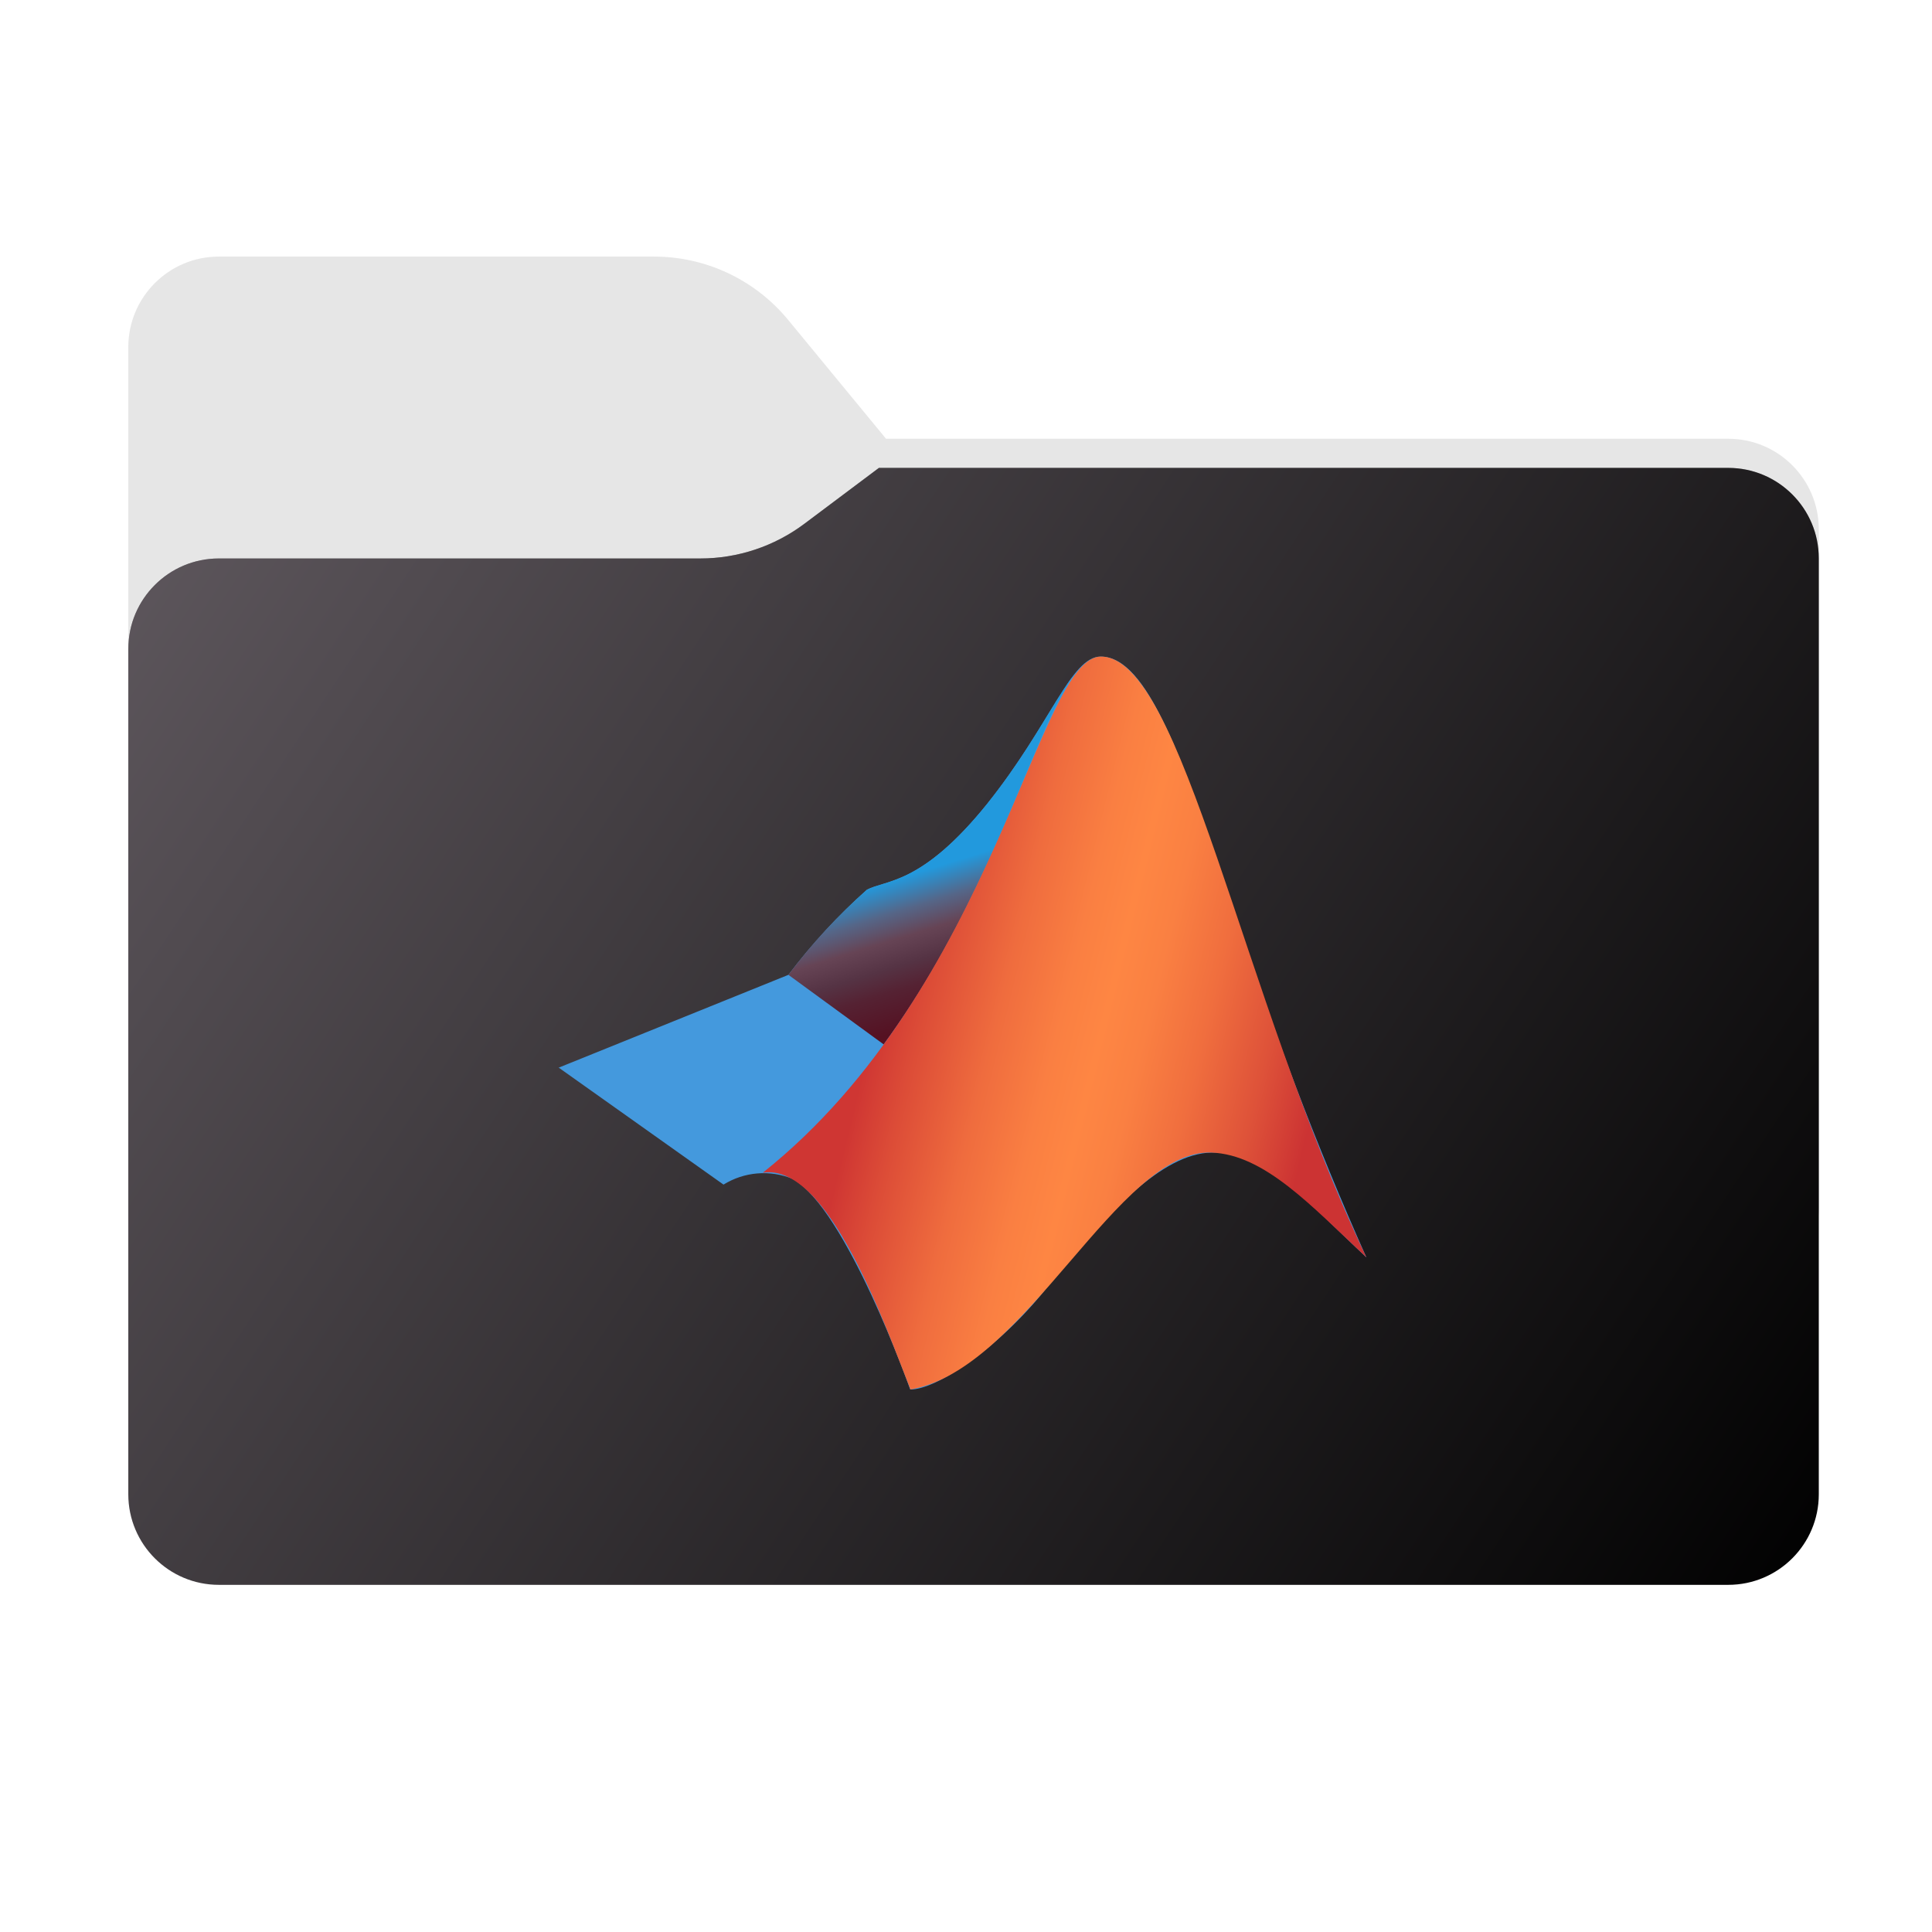 <svg width="256" height="256" viewBox="0 0 256 256" fill="none" xmlns="http://www.w3.org/2000/svg">
<g clip-path="url(#clip0_2043_38317)">
<path fill-rule="evenodd" clip-rule="evenodd" d="M104.425 42.378C100.056 37.073 93.544 34 86.671 34H29C22.373 34 17 39.373 17 46V58.137V68.2V160C17 166.627 22.373 172 29 172H229C235.627 172 241 166.627 241 160V70.137C241 63.51 235.627 58.137 229 58.137H117.404L104.425 42.378Z" fill="#E6E6E6"/>
<mask id="mask0_2043_38317" style="mask-type:alpha" maskUnits="userSpaceOnUse" x="17" y="34" width="224" height="138">
<path fill-rule="evenodd" clip-rule="evenodd" d="M104.425 42.378C100.056 37.073 93.544 34 86.671 34H29C22.373 34 17 39.373 17 46V58.137V68.2V160C17 166.627 22.373 172 29 172H229C235.627 172 241 166.627 241 160V70.137C241 63.51 235.627 58.137 229 58.137H117.404L104.425 42.378Z" fill="url(#paint0_linear_2043_38317)"/>
</mask>
<g mask="url(#mask0_2043_38317)">
<g style="mix-blend-mode:multiply" filter="url(#filter0_f_2043_38317)">
<path fill-rule="evenodd" clip-rule="evenodd" d="M92.789 74C97.764 74 102.605 72.387 106.586 69.402L116.459 62H229C235.627 62 241 67.373 241 74V108V160C241 166.627 235.627 172 229 172H29C22.373 172 17 166.627 17 160L17 108V86C17 79.373 22.373 74 29 74H87H92.789Z" fill="black" fill-opacity="0.3"/>
</g>
</g>
<g filter="url(#filter1_ii_2043_38317)">
<path fill-rule="evenodd" clip-rule="evenodd" d="M92.789 74C97.764 74 102.605 72.387 106.586 69.402L116.459 62H229C235.627 62 241 67.373 241 74V108V198C241 204.627 235.627 210 229 210H29C22.373 210 17 204.627 17 198L17 108V86C17 79.373 22.373 74 29 74H87H92.789Z" fill="url(#paint1_linear_2043_38317)"/>
</g>
<path d="M74 141.481L104.471 129.17C107.564 125.083 111.047 121.306 114.87 117.892C117.394 116.554 122.134 117.28 130.813 106.498C139.225 95.985 141.901 87 145.838 87C152.071 87 156.659 100.458 163.617 120.835C168.578 136.401 174.398 151.679 181.05 166.6C173.787 159.832 167.593 152.53 160.52 152.721C153.944 152.874 146.642 160.674 138.651 170.69C132.304 178.719 123.893 184.225 120.605 184.11C120.605 184.11 112.117 160.1 105.006 156.201C103.531 155.598 101.934 155.353 100.346 155.486C98.758 155.618 97.224 156.125 95.869 156.965L74 141.443V141.481Z" fill="#4499DD"/>
<path d="M142.055 89.756C139.494 93.197 136.397 99.505 130.815 106.502C122.136 117.283 117.433 116.557 114.872 117.895C111.03 121.29 107.546 125.069 104.473 129.174L117.089 138.387C127.795 123.783 133.529 107.954 138.002 97.708C139.123 94.946 140.479 92.285 142.055 89.756Z" fill="url(#paint2_linear_2043_38317)"/>
<path d="M145.876 87C137.542 87 131.845 130.891 101.068 155.398C109.709 153.983 117.202 175.431 120.643 184.11C135.936 181.511 148.17 152.262 160.52 152.721C167.592 152.989 173.786 159.832 181.05 166.6C164.457 131.732 156.697 87 145.876 87Z" fill="url(#paint3_linear_2043_38317)"/>
</g>
<defs>
<filter id="filter0_f_2043_38317" x="-20" y="25" width="298" height="184" filterUnits="userSpaceOnUse" color-interpolation-filters="sRGB">
<feFlood flood-opacity="0" result="BackgroundImageFix"/>
<feBlend mode="normal" in="SourceGraphic" in2="BackgroundImageFix" result="shape"/>
<feGaussianBlur stdDeviation="18.5" result="effect1_foregroundBlur_2043_38317"/>
</filter>
<filter id="filter1_ii_2043_38317" x="17" y="62" width="224" height="148" filterUnits="userSpaceOnUse" color-interpolation-filters="sRGB">
<feFlood flood-opacity="0" result="BackgroundImageFix"/>
<feBlend mode="normal" in="SourceGraphic" in2="BackgroundImageFix" result="shape"/>
<feColorMatrix in="SourceAlpha" type="matrix" values="0 0 0 0 0 0 0 0 0 0 0 0 0 0 0 0 0 0 127 0" result="hardAlpha"/>
<feOffset dy="-4"/>
<feComposite in2="hardAlpha" operator="arithmetic" k2="-1" k3="1"/>
<feColorMatrix type="matrix" values="0 0 0 0 0 0 0 0 0 0 0 0 0 0 0 0 0 0 0.25 0"/>
<feBlend mode="normal" in2="shape" result="effect1_innerShadow_2043_38317"/>
<feColorMatrix in="SourceAlpha" type="matrix" values="0 0 0 0 0 0 0 0 0 0 0 0 0 0 0 0 0 0 127 0" result="hardAlpha"/>
<feOffset dy="4"/>
<feComposite in2="hardAlpha" operator="arithmetic" k2="-1" k3="1"/>
<feColorMatrix type="matrix" values="0 0 0 0 1 0 0 0 0 1 0 0 0 0 1 0 0 0 0.25 0"/>
<feBlend mode="normal" in2="effect1_innerShadow_2043_38317" result="effect2_innerShadow_2043_38317"/>
</filter>
<linearGradient id="paint0_linear_2043_38317" x1="17" y1="34" x2="197.768" y2="215.142" gradientUnits="userSpaceOnUse">
<stop stop-color="#05815D"/>
<stop offset="1" stop-color="#0C575F"/>
</linearGradient>
<linearGradient id="paint1_linear_2043_38317" x1="17" y1="62" x2="241" y2="210" gradientUnits="userSpaceOnUse">
<stop stop-color="#5F585E"/>
<stop offset="1" stop-color="#010101"/>
</linearGradient>
<linearGradient id="paint2_linear_2043_38317" x1="130.597" y1="133.146" x2="123.753" y2="111.047" gradientUnits="userSpaceOnUse">
<stop stop-color="#551122"/>
<stop offset="0.23" stop-color="#552233"/>
<stop offset="0.36" stop-color="#553344"/>
<stop offset="0.51" stop-color="#664455"/>
<stop offset="0.66" stop-color="#556688"/>
<stop offset="0.84" stop-color="#2299DD"/>
</linearGradient>
<linearGradient id="paint3_linear_2043_38317" x1="179.942" y1="146.96" x2="111.123" y2="130.061" gradientUnits="userSpaceOnUse">
<stop offset="0.081" stop-color="#CC3333"/>
<stop offset="0.189" stop-color="#DE5239"/>
<stop offset="0.313" stop-color="#F06E3E"/>
<stop offset="0.421" stop-color="#FA8042"/>
<stop offset="0.5" stop-color="#FE8643"/>
<stop offset="0.58" stop-color="#FA7F42"/>
<stop offset="0.696" stop-color="#EF6C3E"/>
<stop offset="0.833" stop-color="#DC4C37"/>
<stop offset="0.916" stop-color="#CF3633"/>
</linearGradient>
<clipPath id="clip0_2043_38317">
<rect width="256" height="256" fill="white"/>
</clipPath>
</defs>
</svg>
